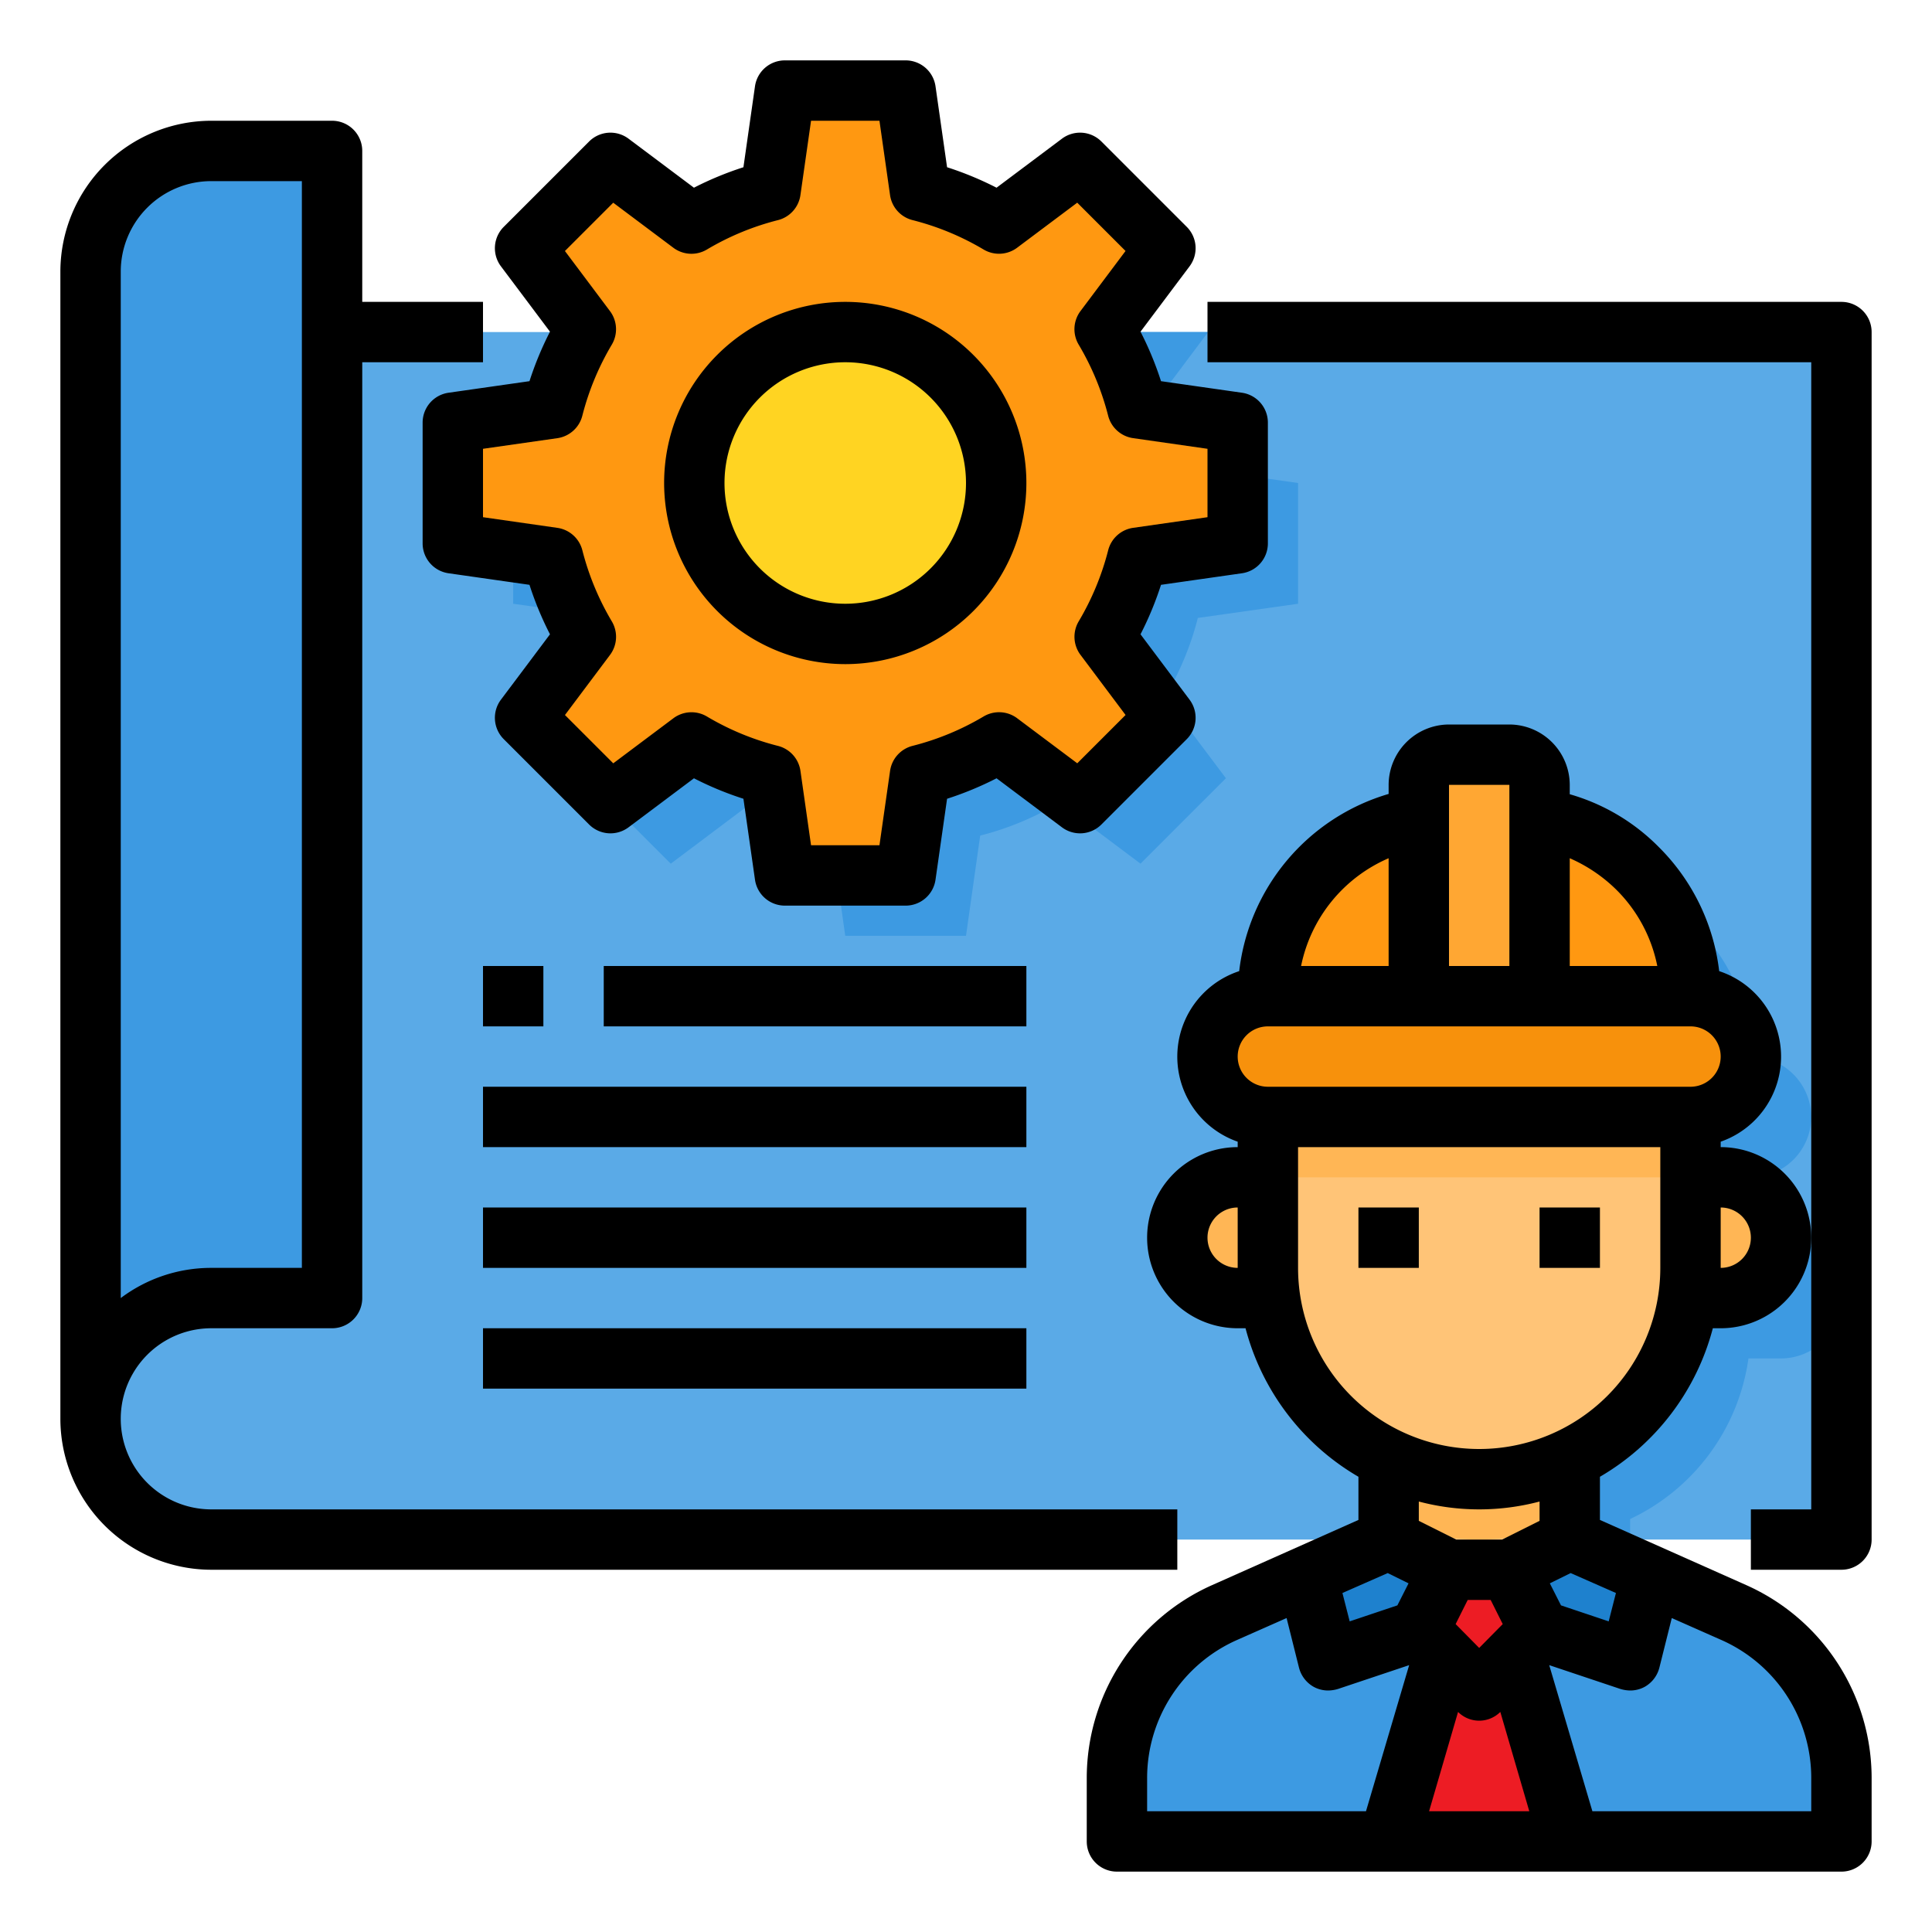 <svg xmlns="http://www.w3.org/2000/svg" viewBox="0 0 64 64"><g id="Blueprint-Engineering-Architecture-Construction-Plan"><path d="M61,11V51H7a4,4,0,1,1,0-8h4V11Z" style="fill:#5aaae7"/><path d="M39.68,20.47a9.8,9.8,0,0,1-1.09,2.62l2.02,2.69-2.83,2.83-2.69-2.02a9.8,9.8,0,0,1-2.62,1.09L32,31H28l-.47-3.32a9.8,9.8,0,0,1-2.62-1.09l-2.69,2.02-2.83-2.83,2.02-2.69a9.8,9.8,0,0,1-1.09-2.62L17,20V16l3.32-.47A9.427,9.427,0,0,1,21.36,13a.405.405,0,0,1,.05-.09L19.98,11H40.02l-1.43,1.91a.405.405,0,0,1,.05.09,9.427,9.427,0,0,1,1.04,2.53L43,16v4Z" style="fill:#3d9ae2"/><path d="M37.68,18.47a9.8,9.8,0,0,1-1.09,2.62l2.02,2.69-2.83,2.83-2.69-2.02a9.8,9.8,0,0,1-2.62,1.09L30,29H26l-.47-3.32a9.8,9.8,0,0,1-2.62-1.09l-2.69,2.02-2.83-2.83,2.02-2.69a9.8,9.8,0,0,1-1.09-2.62L15,18V14l3.32-.47A9.427,9.427,0,0,1,19.36,11a.405.405,0,0,1,.05-.09L17.39,8.22l2.83-2.83,2.69,2.02a9.8,9.8,0,0,1,2.62-1.09L26,3h4l.47,3.32a9.8,9.8,0,0,1,2.62,1.09l2.69-2.02,2.83,2.83-2.02,2.69a.405.405,0,0,1,.05.09,9.427,9.427,0,0,1,1.04,2.53L41,14v4Z" style="fill:#ff9811"/><circle cx="28" cy="16" r="5" style="fill:#ffd422"/><path d="M11,11V43H7a3.995,3.995,0,0,0-4,4V9A4,4,0,0,1,7,5h4Z" style="fill:#3d9ae2"/><path d="M61,43a2.006,2.006,0,0,1-2,2H57.92A6.952,6.952,0,0,1,54,50.32V51H48v-.68A6.946,6.946,0,0,1,44.08,45H43a2,2,0,0,1,0-4h1V39a2.015,2.015,0,0,1-2-2,2.006,2.006,0,0,1,2-2,5.47,5.47,0,0,1,.09-1A5.992,5.992,0,0,1,49,29.09V28a1,1,0,0,1,1-1h2a1,1,0,0,1,1,1v1.09A5.984,5.984,0,0,1,57.91,34,5.47,5.47,0,0,1,58,35a2.015,2.015,0,0,1,2,2,2.006,2.006,0,0,1-2,2v2h1A2.006,2.006,0,0,1,61,43Z" style="fill:#3d9ae2"/><path d="M61,58.9V61H52l-1.82-6.18L51,54l3,1,.7-2.8,2.74,1.22A6,6,0,0,1,61,58.9Z" style="fill:#3d9ae2"/><path d="M57.41,33.59A1.955,1.955,0,0,1,58,35a2.006,2.006,0,0,1-2,2H42a2.015,2.015,0,0,1-2-2,2.006,2.006,0,0,1,2-2H56A1.955,1.955,0,0,1,57.41,33.59Z" style="fill:#f7910c"/><path d="M56,33H51V27.09A5.984,5.984,0,0,1,55.91,32,5.47,5.47,0,0,1,56,33Z" style="fill:#ff9811"/><polygon points="54.7 52.2 54 55 51 54 50 52 52 51 54.7 52.2" style="fill:#1e81ce"/><polygon points="50.18 54.82 52 61 46 61 47.82 54.82 49 56 50.18 54.82" style="fill:#ed1c24"/><path d="M51,27.09V33H47V26a1,1,0,0,1,1-1h2a1,1,0,0,1,1,1Z" style="fill:#ffa733"/><polygon points="50 52 51 54 50.18 54.82 49 56 47.82 54.82 47 54 48 52 50 52" style="fill:#ed1c24"/><polygon points="48 52 47 54 44 55 43.3 52.2 46 51 48 52" style="fill:#1e81ce"/><path d="M47.82,54.82,46,61H37V58.9a6,6,0,0,1,3.56-5.48L43.3,52.2,44,55l3-1Z" style="fill:#3d9ae2"/><path d="M47,27.09V33H42a5.47,5.47,0,0,1,.09-1A5.992,5.992,0,0,1,47,27.09Z" style="fill:#ff9811"/><polygon points="52 48 52 51 50 52 48 52 46 51 46 48 52 48" style="fill:#ffc477"/><path d="M43,39v4H41a2,2,0,0,1,0-4Z" style="fill:#ffb655"/><path d="M59,41a2.006,2.006,0,0,1-2,2H55V39h2A2.006,2.006,0,0,1,59,41Z" style="fill:#ffb655"/><path d="M52,48v2.32a6.958,6.958,0,0,1-6,0V48Z" style="fill:#ffb655"/><path d="M56,39v3a5.474,5.474,0,0,1-.08,1A6.952,6.952,0,0,1,52,48.32,6.982,6.982,0,0,1,42.08,43,5.474,5.474,0,0,1,42,42V37H56Z" style="fill:#ffc477"/><rect x="42" y="37" width="14" height="2" style="fill:#ffb655"/><path d="M39,50H7a3,3,0,0,1,0-6h4a1,1,0,0,0,1-1V12h4V10H12V5a1,1,0,0,0-1-1H7A5.006,5.006,0,0,0,2,9V47a5.006,5.006,0,0,0,5,5H39ZM4,9A3,3,0,0,1,7,6h3V42H7a4.98,4.98,0,0,0-3,1Z"/><path d="M58,50v2h3a1,1,0,0,0,1-1V11a1,1,0,0,0-1-1H40v2H60V50Z"/><path d="M18.219,10.988a10.86,10.86,0,0,0-.679,1.639l-2.682.383A1,1,0,0,0,14,14v4a1,1,0,0,0,.858.99l2.682.383a10.86,10.86,0,0,0,.679,1.639l-1.625,2.166a1,1,0,0,0,.093,1.307l2.828,2.828a1,1,0,0,0,1.306.093l2.167-1.624a10.855,10.855,0,0,0,1.639.678l.383,2.682A1,1,0,0,0,26,30h4a1,1,0,0,0,.99-.858l.383-2.682a10.9,10.9,0,0,0,1.639-.678l2.167,1.624a1,1,0,0,0,1.306-.093l2.828-2.828a1,1,0,0,0,.093-1.307l-1.625-2.166a10.86,10.86,0,0,0,.679-1.639l2.682-.383A1,1,0,0,0,42,18V14a1,1,0,0,0-.858-.99l-2.682-.383a10.86,10.86,0,0,0-.679-1.639l1.625-2.166a1,1,0,0,0-.093-1.307L36.485,4.687a1,1,0,0,0-1.306-.093L33.012,6.218a10.9,10.9,0,0,0-1.639-.678L30.99,2.858A1,1,0,0,0,30,2H26a1,1,0,0,0-.99.858L24.627,5.54a10.855,10.855,0,0,0-1.639.678L20.821,4.594a1,1,0,0,0-1.306.093L16.687,7.515a1,1,0,0,0-.093,1.307Zm1.987-.683-1.492-1.99,1.6-1.6,1.991,1.492a1,1,0,0,0,1.11.06,8.859,8.859,0,0,1,2.356-.975,1,1,0,0,0,.744-.828L26.867,4h2.266l.351,2.463a1,1,0,0,0,.744.828,8.859,8.859,0,0,1,2.356.975,1,1,0,0,0,1.11-.06l1.991-1.492,1.6,1.6-1.492,1.99a1,1,0,0,0-.061,1.111,8.923,8.923,0,0,1,.977,2.357,1,1,0,0,0,.827.742L40,14.867v2.266l-2.463.352a1,1,0,0,0-.827.742,8.923,8.923,0,0,1-.977,2.357,1,1,0,0,0,.061,1.111l1.492,1.99-1.6,1.6-1.991-1.492a1,1,0,0,0-1.11-.06,8.859,8.859,0,0,1-2.356.975,1,1,0,0,0-.744.828L29.133,28H26.867l-.351-2.463a1,1,0,0,0-.744-.828,8.859,8.859,0,0,1-2.356-.975,1,1,0,0,0-1.11.06l-1.991,1.492-1.6-1.6,1.492-1.99a1,1,0,0,0,.061-1.111,8.923,8.923,0,0,1-.977-2.357,1,1,0,0,0-.827-.742L16,17.133V14.867l2.463-.352a1,1,0,0,0,.827-.742,8.923,8.923,0,0,1,.977-2.357A1,1,0,0,0,20.206,10.305Z"/><path d="M28,22a6,6,0,1,0-6-6A6.006,6.006,0,0,0,28,22Zm0-10a4,4,0,1,1-4,4A4,4,0,0,1,28,12Z"/><rect x="45" y="40" width="2" height="2"/><rect x="51" y="40" width="2" height="2"/><path d="M57.85,52.51,53,50.35V48.92A8.06,8.06,0,0,0,56.74,44H57a3,3,0,0,0,0-6v-.18a2.983,2.983,0,0,0-.05-5.65,6.934,6.934,0,0,0-2-4.11A6.756,6.756,0,0,0,52,26.31V26a2.006,2.006,0,0,0-2-2H48a2.006,2.006,0,0,0-2,2v.3a6.96,6.96,0,0,0-4.95,5.87A2.983,2.983,0,0,0,41,37.82V38a3,3,0,0,0,0,6h.26A8.06,8.06,0,0,0,45,48.92v1.43l-4.85,2.16A7,7,0,0,0,36,58.9V61a1,1,0,0,0,1,1H61a1,1,0,0,0,1-1V58.9A7,7,0,0,0,57.85,52.51ZM41,42a1,1,0,0,1,0-2ZM53.53,52.77l-.24.94-1.58-.53-.37-.73.69-.34ZM58,41a1,1,0,0,1-1,1V40A1,1,0,0,1,58,41ZM52,28.43a5.106,5.106,0,0,1,1.54,1.04A4.913,4.913,0,0,1,54.9,32H52ZM48,26h2v6H48Zm-2,2.43V32H43.1A4.961,4.961,0,0,1,46,28.43ZM41,35a1,1,0,0,1,1-1H56a1,1,0,0,1,0,2H42A1,1,0,0,1,41,35Zm2,7V38H55v4a6,6,0,0,1-12,0Zm2.97,10.11.69.34-.37.73-1.58.53-.24-.94ZM45.25,60H38V58.9a5,5,0,0,1,2.97-4.57l1.65-.73.41,1.64a1.017,1.017,0,0,0,.49.64A1,1,0,0,0,44,56a1.185,1.185,0,0,0,.32-.05l2.36-.79Zm2.09,0,.96-3.29a.99.99,0,0,0,1.4,0L50.66,60Zm.88-6.2.4-.8h.76l.4.8-.78.79ZM51,50.38,49.76,51H48.24L47,50.38v-.64a7.822,7.822,0,0,0,4,0ZM60,60H52.75l-1.43-4.84,2.36.79A1.185,1.185,0,0,0,54,56a1,1,0,0,0,.48-.12,1.017,1.017,0,0,0,.49-.64l.41-1.64,1.65.73A5,5,0,0,1,60,58.9Z"/><rect x="16" y="32" width="2" height="2"/><rect x="20" y="32" width="14" height="2"/><rect x="16" y="36" width="18" height="2"/><rect x="16" y="40" width="18" height="2"/><rect x="16" y="44" width="18" height="2"/></g></svg>